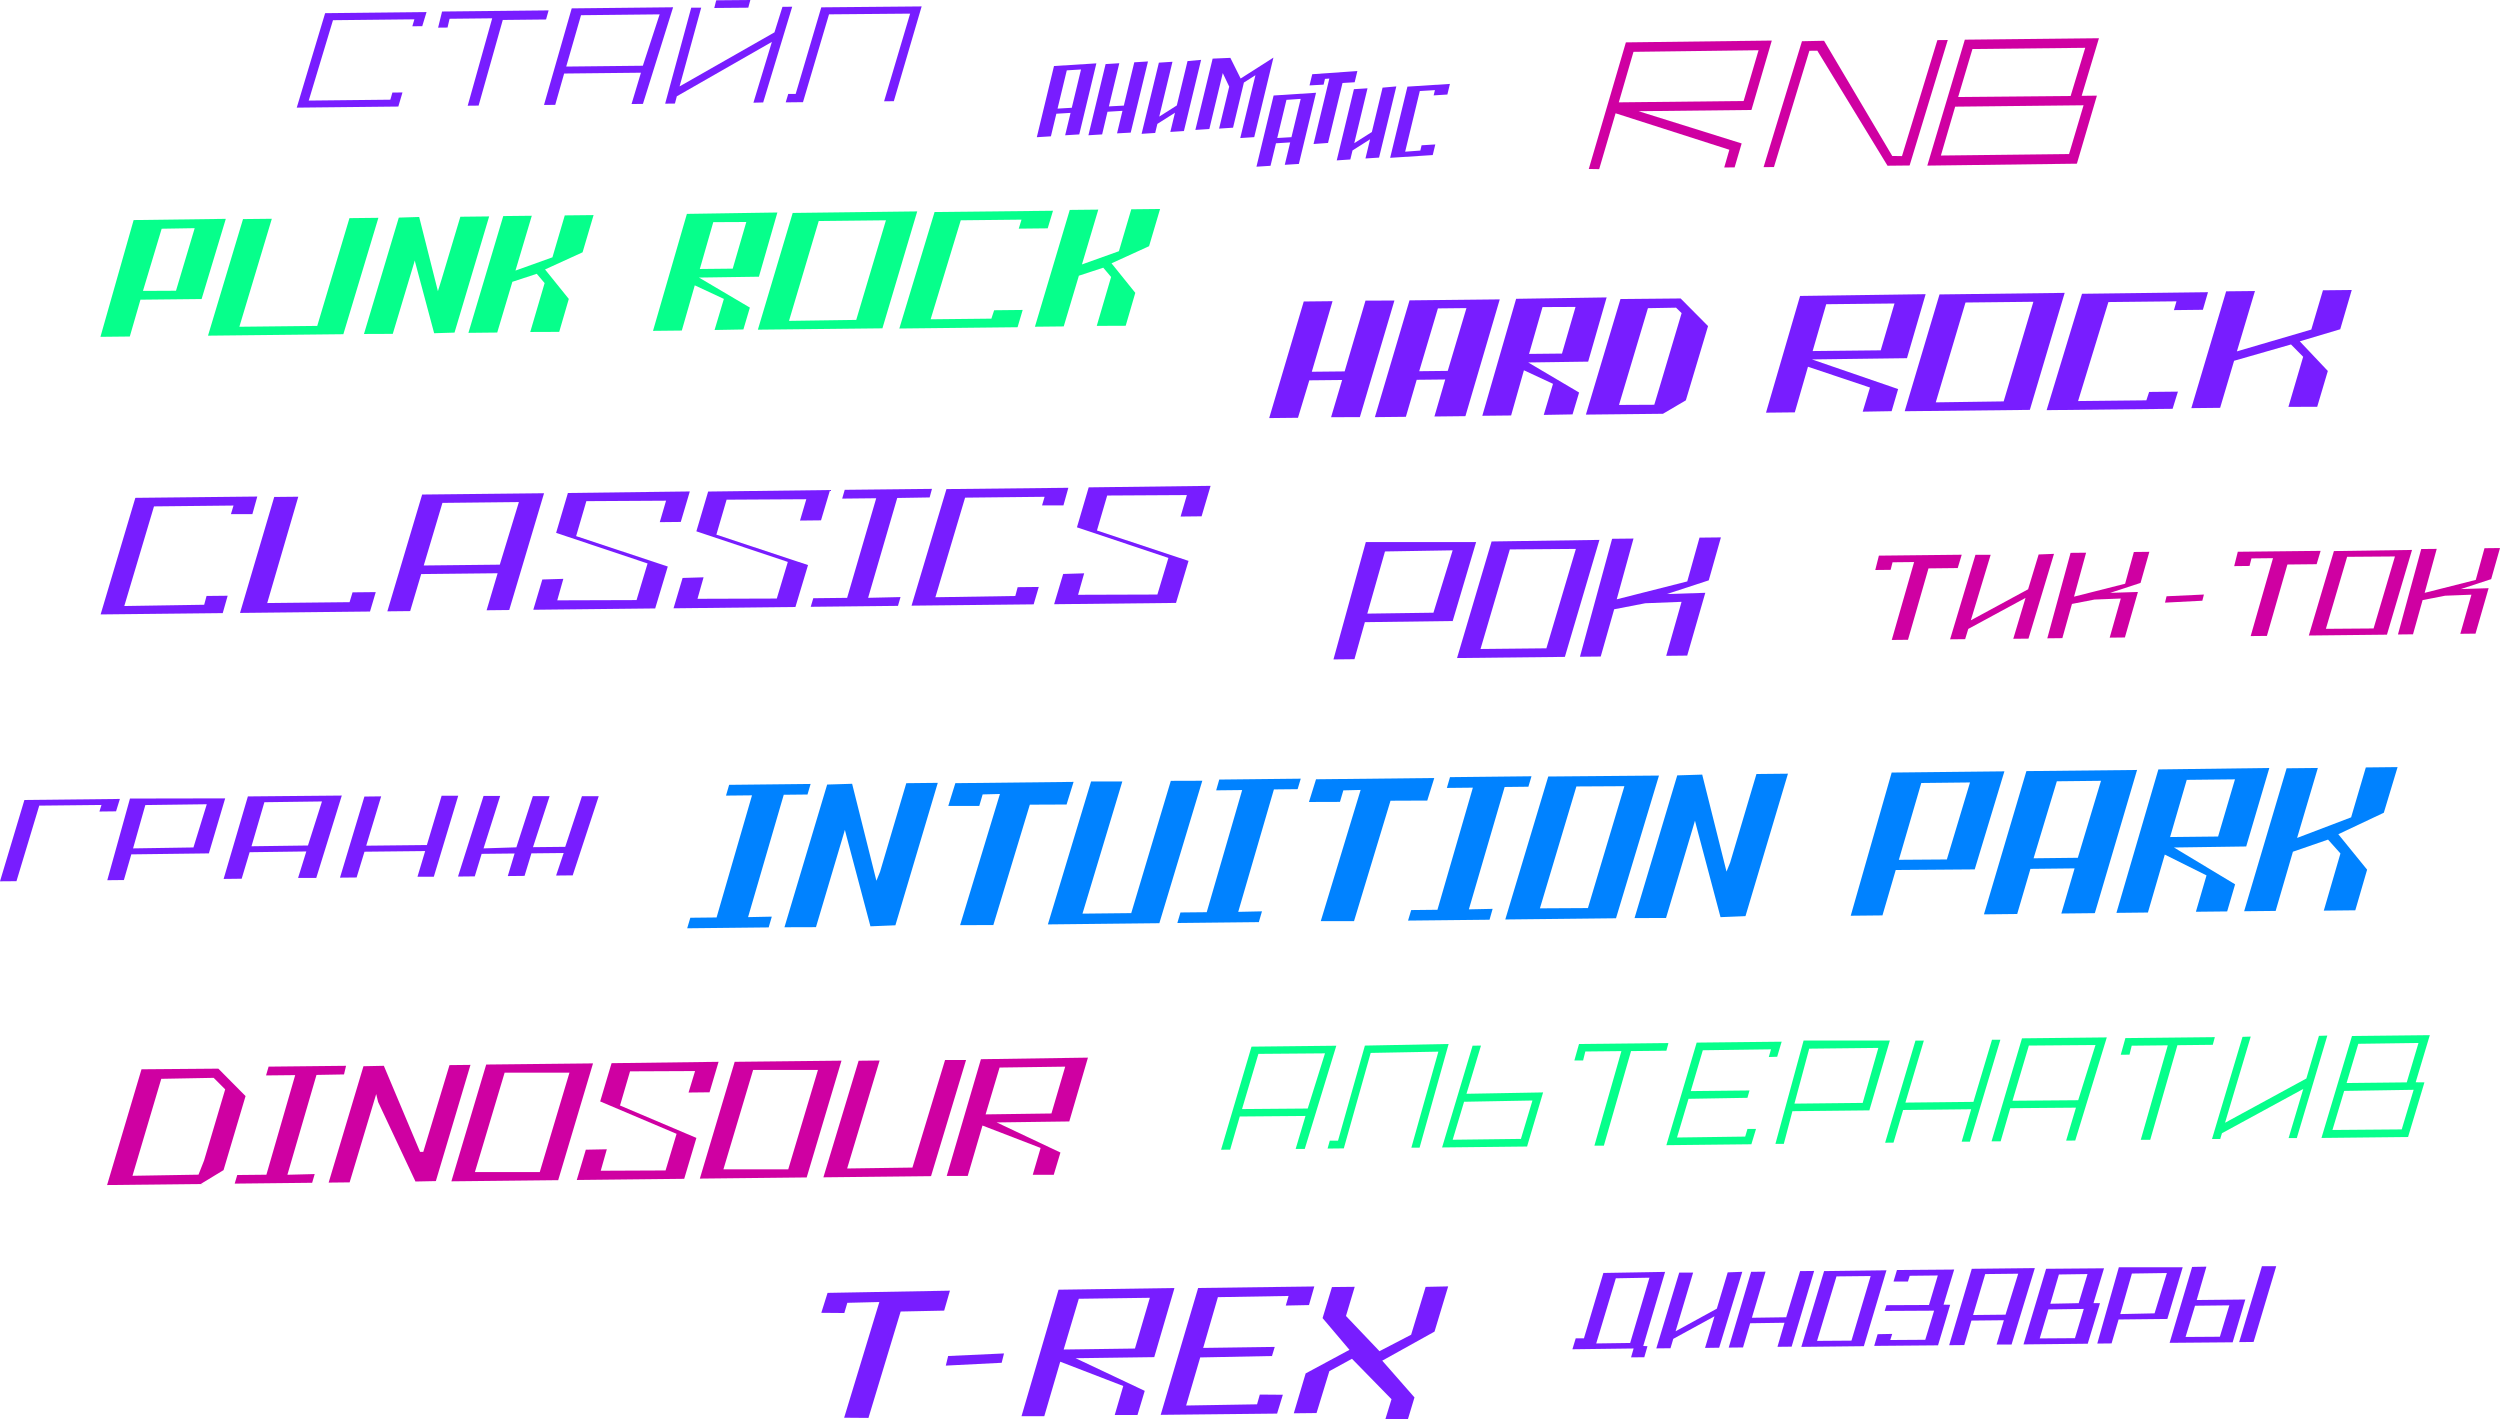<svg viewBox="0 0 1302.02 739.23" xmlns="http://www.w3.org/2000/svg"><path d="m69.6 114.61 48-.63-12.6 41.76-31.85.34-5.55 19.18-15.29.16zm22.06 36.81 9.74-32.59-17.2.29-9.74 32.38z" fill="#06ff8b"/><path d="m182 113.61 15.07-.17-18.25 60.62-70.49.76 18.24-60.72 15-.16-16.91 56.24 40.56-.44z" fill="#06ff8b"/><path d="m236.72 173.22-10.61.33-9.85-36.85-.22-1.06-11.48 38.24-15 .06 18.14-60.61 10.61-.33 9.76 38.65 2.05-6.6 9.64-32.17 15-.17z" fill="#06ff8b"/><path d="m294.14 112.18 15-.16-5.73 19.39-19.55 8.92 12.38 15.36-5 17.15-15.08.06 7.48-25.46-4.09-4.84-12.7 4.17-7.89 26.42-15 .16 18.14-60.82 14.86-.16-8.5 28.55 19.25-6.9z" fill="#06ff8b"/><path d="m357.74 111.39 47.13-.72-9.62 33.44-31.21.45 26.5 15.64-3.38 11.39-15 .27 4.84-16.19-15.16-7.06-6.75 23.54-15 .16zm23.87 28.52 7.07-24.29-17.2.08-7 24.39z" fill="#06ff8b"/><path d="m412.84 110.9 64.86-.8-18.13 60.9-64.87.7zm33.09 55.71 15.47-51.88-35 .38-15.48 52z" fill="#06ff8b"/><path d="m486.73 110.42 61.68-.66-2.76 9.16-15.08.16 1.44-4.69-31.64.34-15.69 51.56 31.64-.34 1.44-4.37 14.86-.16-2.66 9-61.58.67z" fill="#06ff8b"/><path d="m589.18 109 15-.16-5.74 19.38-19.55 8.92 12.38 15.37-5 17.15-15.07.06 7.47-25.46-4.08-4.84-12.7 4.17-7.89 26.41-15 .16 18.14-60.83 14.86-.16-8.51 28.55 19.25-6.89z" fill="#06ff8b"/><g fill="#781dff"><path d="m711.16 156.57 15.07-.06-18 60.72-15 .06 5.77-19.39-17.1.18-5.9 19.5-15 .16 18-60.72 15-.16-10.8 36.75 17.1-.18z"/><path d="m734.09 156.43 47-.51-17.89 60.82-16.14.18 5.63-19.28-14.86.16-5.64 19.28-16.13.17zm19.91 36.73 9.74-32.7-14.87.16-9.73 32.71z"/><path d="m789.61 155.62 47.14-.72-9.62 33.44-31.22.44 26.5 15.65-3.41 11.39-15 .27 4.82-16.19-15.15-7.06-6.67 23.54-15 .16zm23.88 28.52 7.06-24.29-17.2.08-7 24.39z"/><path d="m875.29 155.44 14.28 14.39-11.57 38.67-11.92 7-40.13.43 18-60.19zm-13.73 55.36 2.66-8.84 11.58-38.88-2.9-2.84-14.65.26-15.06 50.39z"/><path d="m937.5 154.13 65.39-.92-9.72 33.34-49.48.64 44.87 15.44-3.38 11.51-15.07.26 3.79-12.57-32.29-10.83-6.86 23.76-15 .16zm42 28.32 7.17-24.39-35.56.38-7.07 24.39z"/><path d="m1010.12 153.34 65.18-.81-18.14 60.94-65.18.7zm33.41 55.71 15.47-51.88-35.35.38-15.48 52z"/><path d="m1084.33 153 65.61-.82-2.66 9.16-15.08.17 1.33-4.58-35.46.38-15.79 51.56 35.56-.38 1.44-4.37 15-.16-2.77 8.95-65.61.7z"/><path d="m1209.81 151.19 15-.16-6 20.45-21.06 6.28 14.6 15.45-5.53 18.64-15 .06 7.68-26.1-6.33-6.41-29.64 8.5-7.27 24.5-15 .16 18.13-60.83 15-.16-9.39 31.43 38.74-11.36z"/><path d="m70.49 259.28 63.51-.68-2.56 9.16h-11.17l1.34-4.47-41.41.44-15.47 51.89 41.61-.66 1.23-4.58 11-.12-2.57 9.05-63.6.69z"/><path d="m125 319.22 17.82-60.4 12.53-.13-16.18 55.38 42.89-.46 1.54-5.11 12.1-.13-3 10.12z"/><path d="m219.86 257.56 63.49-.68-18.14 60.82-11.78.13 5.74-19.28-39.81.43-5.74 19.28-11.89.13zm40.43 36.52 9.95-32.6-39.82.43-9.73 32.6z"/><path d="m295.77 256.75 63.49-.8-4.71 15.88-10.94.11 3.28-11.18-41.52.24-5.32 18.21 47.74 15.84-6.56 21.83-63.49.69 4.71-15.77 10.94-.33-3.17 11.19 41.3-.13 5.74-19.07-47.63-15.94z"/><path d="m368.81 256 63.49-.79-4.71 15.79-10.94.12 3.28-11.12-41.51.24-5.33 18.21 47.74 15.84-6.56 21.83-63.49.69 4.72-15.81 10.93-.33-3.17 11.19 41.3-.13 5.74-19.07-47.63-15.94z"/><path d="m484.16 259.07-16.88.28-15.16 52 16.88-.39-1.33 4.58-45.44.49 1.33-4.47 17.63-.2 15.15-51.87-17.73.19 1.33-4.58 45.44-.49z"/><path d="m492.92 254.72 63.49-.68-2.56 9.16h-11.14l1.33-4.47-41.41.45-15.47 51.87 41.62-.66 1.22-4.58 11-.12-2.66 9.06-63.6.68z"/><path d="m567 253.82 63.49-.79-4.69 15.87-10.94.12 3.28-11.19-41.51.24-5.33 18.21 47.7 15.84-6.52 21.88-63.49.68 4.72-15.76 10.93-.33-3.17 11.18 41.3-.13 5.74-19.07-47.63-15.94z"/><path d="m711.33 282.32h57.45l-12.2 41.11-45.75.6-5.42 19.28-10.94.12zm35.22 36.78 10-32.49-35.24.59-9.21 32.38z"/><path d="m776.84 282 56.16-.82-18 60.93-56.16.6zm28.53 55.65 15.36-51.77-34.4.26-15.26 51.86z"/><path d="m885.12 280 11.15-.12-6.34 22.37-21.8 7.13 20-.64-9.42 32.7-10.94.12 8-28.12-18.89.74-16.21 3.14-7 24.61-10.82.11 16.75-61.44 11.14-.12-8.74 31.65 36.74-9.32z"/></g><path d="m978.54 289.38 43.14-.47-2.08 6.94-15.23.17-10.67 37.18-8.46.09 11.64-40.57-11.23.12-1 3.93-8 .09z" fill="#cf00a2"/><path d="m1056.45 332.6-7.92.08 6.38-21.29-29.82 16.16-1.63 5.33-7.84.08 13.21-44h7.92l-10.32 34.1 29.82-16.16 5.49-18.13 8-.32z" fill="#cf00a2"/><path d="m1111.33 287.48 8.07-.09-4.59 16.2-15.81 5.17 14.45-.46-6.79 23.7-7.92.09 5.78-20.37-13.69.53-11.74 2.28-5 17.82-7.84.09 12.13-44.51 8.08-.08-6.29 22.9 26.61-6.74z" fill="#cf00a2"/><path d="m1147 312.86-19.45 1 .81-3.32 19.45-.9z" fill="#cf00a2"/><path d="m1165.46 287.36 43.14-.47-2.08 6.95-15.22.16-10.68 37.18-8.45.09 11.63-40.57-11.22.12-1 3.93-8 .09z" fill="#cf00a2"/><path d="m1215.52 287 40.68-.59-13.06 44.13-40.68.44zm20.66 40.31 11.13-37.5-24.91.19-11.06 37.5z" fill="#cf00a2"/><path d="m1293.94 285.51 8.08-.09-4.6 16.2-15.78 5.17 14.45-.46-6.82 23.67-7.92.09 5.78-20.37-13.68.53-11.74 2.28-5 17.82-7.84.09 12.13-44.5 8.07-.08-6.29 22.9 26.62-6.74z" fill="#cf00a2"/><path d="m651.8 545.1 44.17-.48-16.44 53.75h-4.74l5.12-17.17-34.23.28-5 17.26-4.74.05zm29.27 32.23 9-28.74-34.68.28-8.53 28.74z" fill="#06ff8b"/><path d="m710.85 544.55 43.61-.84-15.13 54h-4.28l14.06-50-35.24.66-14 49.72-8.46.09 1.16-4.11h4.28z" fill="#06ff8b"/><path d="m771.31 544.55-7.55 25.1 39.9-.71-8.35 28.18-44.26.48 15.88-53zm20.8 48.6 6-20-35.61.66-5.93 19.78z" fill="#06ff8b"/><path d="m822.36 543.72 46.59-.5-1.08 4-18.41.2-14.16 49.27h-4.93l14.07-49.26-18.79.2-1.16 4.67h-4.55z" fill="#06ff8b"/><path d="m883.64 543 44.26-.48-2.33 7.84-4.37.14 1.16-4-35.52.48-6.28 21.27 30.6-.33-1.08 3.83-30.68.52-6 20.15 35.52-.48 1.17-4h4.46l-2.42 8-44.27.48z" fill="#06ff8b"/><path d="m939.33 541.9h44.93l-10.68 36.39-40.08.43-4.47 17h-4.37zm30.77 32.5 8.15-28.64-36 .39-7.69 28.63z" fill="#06ff8b"/><path d="m1037.45 541.49h4.37l-15.89 53.1h-4.28l4.94-16.88-35.43.38-5 17-4.37.05 15.8-53.19h4.37l-9.61 32.29 35.43-.38z" fill="#06ff8b"/><path d="m1053.07 540.77 44.17-.48-16.44 53.71-4.74.05 5.11-17.17-34.22.28-5 17.26h-4.74zm29.27 32.23 9-28.74-34.69.28-8.52 28.74z" fill="#06ff8b"/><path d="m1106.92 540.65 46.59-.5-1.08 4-18.41.2-14.16 49.26h-4.93l14.07-49.2-18.79.2-1.15 4.67-4.56.05z" fill="#06ff8b"/><path d="m1196.2 592.7h-4.27l7.63-25.57-42.35 23.06-.9 3h-4.28l15.89-53.19 4.28-.14-13.38 44.88 42.35-23.05 6.55-22.21 4.37-.14z" fill="#06ff8b"/><path d="m1262.67 563.71-8.53 28.46-45.1.48 15.89-53.09 40.54-.44-7.36 24.54zm-11.83 24.49 6.2-20.62-36.18.58-6.1 20.34zm-22.61-44.58-6.11 20.43 31.34-.34 6.1-20.52z" fill="#06ff8b"/><path d="m855.82 701 2.2.11-1.66 5.75-6.9.07 1.33-4.63-31.87.41 1.73-5.68h4.28l10.12-34.06 32.15-.56zm-6.82-1.57 10.05-34-17.52.32-10.2 33.93z" fill="#781dff"/><path d="m895.36 701.89-7.36.11 4.93-16.47-21.47 11.75-1.46 4.89-7.38.08 11.93-39.46h7.24l-9.12 30.53 21.47-11.76 5.66-18.9 7.59-.29z" fill="#781dff"/><path d="m937.51 662 7.31-.08-11.72 39.43-7.38.08 3.66-12.53-17.87.26-3.73 12.6-7.45.08 11.67-39.46 7.52-.08-7.12 24 17.87-.26z" fill="#781dff"/><path d="m950 662 32.49-.42-11.78 39.53-32.57.35zm14.26 36.21 10-33.64-17.8.19-10.12 33.58z" fill="#781dff"/><path d="m1015.67 679.55-6.33 21.11-33.25.29 1.79-6.09 7.59-.15-1 3.18 18.22-.12 4.6-15.16-25.74.14.93-3 22.15-.1 4.6-15.37-14.63.16-.93 3h-7.52l1.8-6 29.8-.25-5.53 18.28z" fill="#781dff"/><path d="m1026.92 660.8 32.84-.36-12.12 39.81h-7.8l3.8-12.66-16.91.18-3.73 12.75-7.86.08zm17.58 23.89 6.6-21.33-17.18.19-6.32 21.32z" fill="#781dff"/><path d="m1093.71 678.71-6.4 21.11-33.46.36 11.78-39.39 30.16-.25-5.47 18.13zm-13.06 18.22 4.6-15.23-18.42.26-4.53 15.1zm-8.36-33.17-4.46 15.24 14.77-.3 4.59-15.16z" fill="#781dff"/><path d="m1103.51 660h33.26l-8 26.92-25.39.28-3.66 12.46-7.45.08zm18.61 24 6.4-21-18.21.27-6.06 21.11z" fill="#781dff"/><path d="m1144.06 677.06 25.32-.27-6.59 22.29-32.84.28 11.72-39.53 7.45-.15zm12.07 19.12 4.93-16.34-17.87.2-4.93 16.26zm21.9-36.74h7.45l-11.79 39.46-7.52.08z" fill="#781dff"/><path d="m169.33 6.86 52.82-.57-2.24 7.34-5.17.06 1.08-3.63-42.4.46-12.63 41.86 42.5-.46 1.07-3.71 5.25-.06-2.16 7.34-52.9.57z" fill="#781dff"/><path d="m230.23 6 55.49-.59-1.33 4.74-22.54.24-12.59 44.61-5.68.06 12.76-45.52-22.2.24-1.06 4.57-4.91.05z" fill="#781dff"/><path d="m297.75 4.36 52.81-.57-15.71 50.32-5.94.07 4.9-16.31-40 .43-4.64 16.31-5.85.06zm37.05 29.88 8.75-26.76-40.95.44-7.71 26.75z" fill="#781dff"/><path d="m397.47 53.35-5.08.14 9.61-31.67-49.5 28.32-1 3.79-5.08.06 13.58-49.99h5.19l-11.26 41 49.42-28.15 4.16-13.29 5.08-.06zm-7.76-49.35-17.71.16 1-4 17.78-.16z" fill="#781dff"/><path d="m427.73 3.82 52.27-.48-14.49 49.36-5.07.06 13.56-45.66-42.24.37-13.56 45.74-9 .1 1.33-4.4h3.87z" fill="#781dff"/><path d="m113.72 556.56 14.17 14.29-11.47 38.56-11.92 7.24-48.73.53 17.93-60.29zm-10.34 55.22 2.9-7.36 11-37.07-6-6-27.29.51-14.99 50.5z" fill="#cf00a2"/><path d="m179.16 559.57-14.33.26-15.15 52 14.22-.37-1.33 4.54-40.34.44 1.33-4.48 15.18-.16 15-51.87-15.18.16 1.33-4.58 40.34-.43z" fill="#cf00a2"/><path d="m227 615.12-10.62.22-19.45-41.42-1-4.13-13.84 46-10.93.12 18.14-60.61 10.61-.22 18.86 44.81h1.69l13.64-45.17 10.93-.12z" fill="#cf00a2"/><path d="m253.22 554.42 55.63-.6-18.14 60.82-55.63.6zm27.89 56 15.47-51.77h-33.76l-15.48 51.77z" fill="#cf00a2"/><path d="m318.51 553.71 55.73-.71-4.71 15.88-10.93.12 3.4-11.19-33.87.15-5.22 17.79 39.78 16.88-6.35 21.3-55.95.61 4.71-15.77 10.94-.22-3.17 11.18 33.76-.15 5.74-19.07-39.79-16.88z" fill="#cf00a2"/><path d="m382.63 553 55.63-.6-18.13 60.82-55.64.6zm27.89 56 15.48-51.77h-33.77l-15.47 51.77z" fill="#cf00a2"/><path d="m492.2 552.05h10.93l-18.24 60.5-56.06.61 18.35-60.72 10.94-.12-16.92 56.24 34-.48z" fill="#cf00a2"/><path d="m510.88 551.64 55.73-.82-9.72 33.24-37.8.51 33.19 15.68-3.48 11.61h-10.94l4.1-14-30.28-11.67-7.68 26.25h-10.94zm36.72 28.27 7.17-24.39-34.18.47-7.28 24.39z" fill="#cf00a2"/><path d="m431 673.34 63.73-1.15-3 10.39-22.66.47-16.77 55.41-12.66-.1 18.33-60.25-16.68.41-1.55 5.31-12-.1z" fill="#781dff"/><path d="m521.68 709.75-29.1 1.47 1.22-5 29.09-1.34z" fill="#781dff"/><path d="m551.29 671.69 60.39-.88-10.54 36-40.95.56 36 17-3.78 12.58h-11.85l4.44-15.11-32.81-12.65-8.32 28.39h-11.86zm39.8 30.64 7.76-26.43-37 .51-7.88 26.43z" fill="#781dff"/><path d="m624 670.79 60.5-.79-2.77 9.69-12.08.25 1.45-5-36.81.63-7.66 26.43 37.27-.52-1.44 4.74-37.38.74-7.33 25.04 36.93-.62 1.44-5.08 12 .1-3 9.81-60.62.65z" fill="#781dff"/><path d="m742.49 670.21 11.73-.25-7.11 23.55-27.22 15.14 16.78 19.14-3.44 11.43h-11.74l3.22-10.5-20.59-21.06-11.78 6.45-6.67 21.82-11.85.13 6.18-20.77 22.81-12.29-14-16.53 4.89-16.16 11.85-.13-4.55 15.2 17.45 18.33 16.48-8.57z" fill="#781dff"/><path d="m846.77 22.07 76-.94-10.6 36.14-58.8.64 53.7 16.8-3.67 12.46-5.41.06 2.67-9.23-59.25-19-8.55 29.09-5.41-.09zm61.33 30.53 7.77-26.44-65.14.84-7.65 26.3z" fill="#cf00a2"/><path d="m994.54 86.19-11.5.12-36.56-59.91-4.14.05-18.45 60.55-5.41.06 20-65.59 11.5-.24 35.52 60 5.07.07 18.43-60.41 5.41-.05z" fill="#cf00a2"/><path d="m1092.09 49.81-10.43 35.44-77.91 1 19.55-65.59 69.85-.75-9 30zm-14.51 30.42 7.55-25.4-66.86.72-7.44 25.45zm-50.31-54.7-7.45 25 58.58-.53 7.6-25.1z" fill="#cf00a2"/><path d="m12.71 416.63 49.73-.54-2 6.46-8.66.1 1.07-3.42-32.41.35-11.86 39.35-8.58.07z" fill="#781dff"/><path d="m67.69 415.89 49.58-.09-8.49 28.65-40.4.51-3.86 13.37-8.65.09zm33.06 25.47 6.94-22.5-32 .42-6.39 22.57z" fill="#781dff"/><path d="m129.1 414.78 48.91-.45-13.3 42.92h-9.47l4.29-13.81-29.52.4-4.14 13.8-9.4.11zm31.29 25.56 7.3-22.94-30 .4-6.71 22.94z" fill="#781dff"/><path d="m230 414.43h8.65l-12.71 42.17h-8.51l4-13.36-31.6.34-4.1 13.42-8.66.09 12.72-42.24 8.73-.1-7.79 25.69 31.59-.34z" fill="#781dff"/><path d="m303.08 414.68h8.74l-13.55 41.22-8.65.09 3.94-11.73-16.8.18-3.57 11.73-8.73.09 3.54-11.75-17.16.19-3.58 11.73-8.73.09 13.31-42h8.66l-8.66 27.33 17.09-.55 8.59-26.67h8.73l-8.66 26.59 16.79-.18z" fill="#781dff"/><path d="m420.55 413.79-12.37.13-18.58 63.73 12.36-.26-1.63 5.61-42.44.46 1.64-5.49 13.67-.15 18.45-63.6-13.54.14 1.63-5.61 42.44-.46z" fill="#0082ff"/><path d="m466.33 481.9-13 .53-12.62-47.51-.68-2.73-15.07 50.68-16.41.05 22.24-74.32 13-.4 12.65 50.51 1.91-4.71 13.65-46.11 16.4-.18z" fill="#0082ff"/><path d="m497.55 407.88 61.58-.67-3.65 11.79-19.14.08-19 62.69-17.31.06 20.74-68.32-9 .23-1.76 6h-16.14z" fill="#0082ff"/><path d="m609.77 406.67 16.4-.05-22.37 74.19-58.06.63 22.5-74.44h16.27l-20.74 68.83 25.39-.27z" fill="#0082ff"/><path d="m675.82 411-12.36.13-18.58 63.77 12.36-.27-1.63 5.62-42.44.46 1.63-5.49 13.67-.14 18.46-63.61-13.54.15 1.61-5.62 42.44-.46z" fill="#0082ff"/><path d="m685.4 405.85 61.58-.66-3.65 11.75-19.14.08-19 62.7h-17.32l20.75-68.31-9 .22-1.76 6-16.15.05z" fill="#0082ff"/><path d="m796 409.73-12.37.14-18.63 63.73 12.37-.26-1.61 5.66-42.44.45 1.64-5.48 13.67-.15 18.45-63.6-13.54.14 1.63-5.61 42.44-.46z" fill="#0082ff"/><path d="m806.34 404.41 57.67-.49-22.38 74.32-57.67.63zm20.66 68.52 19-63.48-25 .14-19 63.48z" fill="#0082ff"/><path d="m909.06 477.13-13 .53-12.62-47.52-.68-2.72-15.08 50.67-16.4.05 22.24-74.32 13-.4 12.66 50.51 1.9-4.71 13.69-46.11 16.41-.17z" fill="#0082ff"/><path d="m985.2 402.35 58.71-.63-15.46 51.07-41.14.32-6.91 23.64-16.53.17zm28.74 45.26 12.06-40.1-25.38.28-11.68 40z" fill="#0082ff"/><path d="m1055.36 401.6 57.64-.6-22 74.58-17.44.19 6.91-23.51-23 .25-6.9 23.51-17.32.19zm26.79 45.14 12.07-40.09-23 .25-12.11 40.1z" fill="#0082ff"/><path d="m1124.1 400.72 57.79-.75-12.05 40.88-37.62.54 31.84 19.18-4.14 14.11-16.28.17 5.53-18.93-21.73-10.84-8.79 30.17-16.4.18zm31.1 34.95 8.79-29.78-25.12.27-8.67 29.78z" fill="#0082ff"/><path d="m1232.14 399.69 16.54-.18-7.17 23.77-23.7 11.19 15 18.46-6.15 21.16-16.41.18 8.67-29.78-6.46-7.22-18.29 6.31-9 30.83-16.4.17 22.11-74.45 16.27-.17-10.8 36.44 28.13-10.72z" fill="#0082ff"/><path d="m571 33-8.92 37-7.34.46 2.82-11.67-7.41.44-2.83 11.77-7.34.46 8.95-37.07zm-8 3.19-7.41.45-4.81 19.93 7.41-.44z" fill="#781dff"/><path d="m597.88 32-9 37.07-7.12.39 2.83-11.74-7.8.48-2.79 11.8-7.14.45 8.95-37.08 7.14-.44-5.43 22.48 7.78-.41 5.44-22.55z" fill="#781dff"/><path d="m625.54 31.18-8.95 37.07-7.08.46 2.42-10-9.16 5.81-1.14 4.72-7.08.46 9-37.07 7.08-.46-6.89 28.56 9.15-5.81 5.58-23.1z" fill="#781dff"/><path d="m663.21 30-10 41.42-7.28.48 7.9-32.73-6 3.82-5.65 23.51-7.27.48 5.27-21.86-3.35-7.06-7 29.13-7.28.47 9-37.13 9.23-.4 5.36 10.76z" fill="#781dff"/><path d="m685.41 48.31-8.95 37.07-7.34.46 2.82-11.67-7.4.45-2.84 11.73-7.33.47 8.94-37.08zm-8 3.19-7.41.5-4.8 19.88 7.4-.44z" fill="#781dff"/><path d="m706.93 37-1.41 5.84-6.33.38-7.54 31.23-7.55.55 8.23-34.09-2.27.17-.72 3-7.33.4 1.41-5.83z" fill="#781dff"/><path d="m727.22 45-9 37.08-7.08.46 2.41-10-9.15 5.81-1.14 4.71-7.08.47 8.95-37.08 7.08-.46-6.9 28.57 9.16-5.81 5.58-23.1z" fill="#781dff"/><path d="m755.13 43.7-1.33 5.53-7.14.45.66-2.74-7.87.47-7.63 31.59 7.9-.59.66-2.74 7.14-.44-1.34 5.53-22.18 1.44 9-37.08z" fill="#781dff"/></svg>